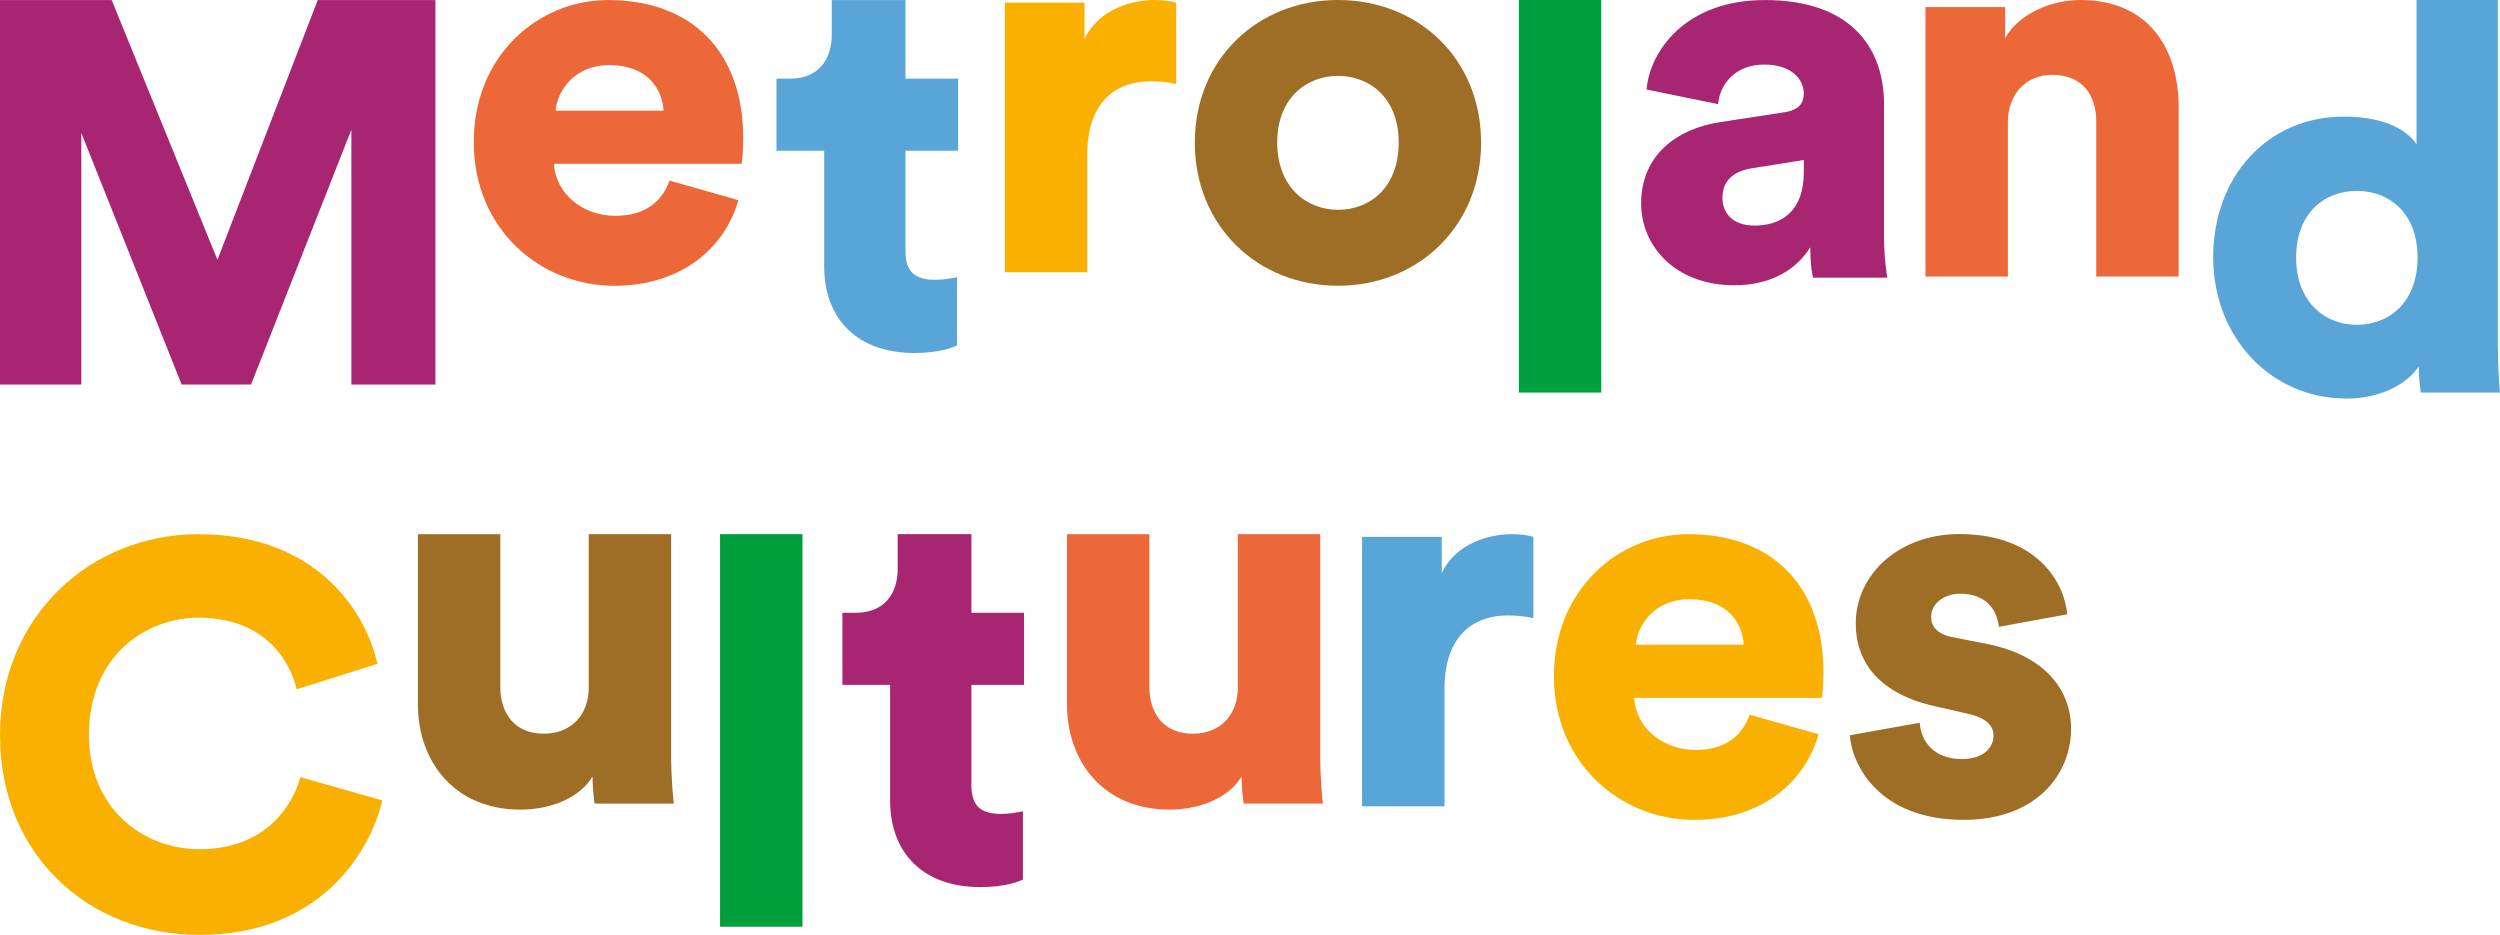<?xml version="1.0" encoding="UTF-8"?>
<svg id="Layer_2" data-name="Layer 2" xmlns="http://www.w3.org/2000/svg" viewBox="0 0 566.93 212.01">
  <defs>
    <style>
      .cls-1 {
        fill: #f9b000;
      }

      .cls-1, .cls-2, .cls-3, .cls-4, .cls-5, .cls-6 {
        stroke-width: 0px;
      }

      .cls-2 {
        fill: #59a5d7;
      }

      .cls-3 {
        fill: #a82571;
      }

      .cls-4 {
        fill: #9f6e26;
      }

      .cls-5 {
        fill: #009e3d;
      }

      .cls-6 {
        fill: #ec6839;
      }
    </style>
  </defs>
  <g id="Layer_1-2" data-name="Layer 1">
    <g>
      <polygon class="cls-3" points="72.05 .02 49.31 58.92 25.33 .02 0 .02 0 87.2 18.44 87.2 18.44 30.15 41.19 87.2 56.93 87.2 79.68 29.41 79.68 87.2 98.74 87.2 98.74 .02 72.05 .02"/>
      <g>
        <path class="cls-6" d="m151.82,40.95c-1.72,4.8-5.53,7.99-12.3,7.99-7.25,0-13.53-4.92-13.89-11.8h42.54c.12-.37.37-3.2.37-5.78,0-19.67-11.68-31.35-30.62-31.35-15.86,0-30.49,12.54-30.49,32.22s15,32.58,31.85,32.58c15.49,0,25.21-8.85,28.16-19.43l-15.62-4.43Zm-25.82-15.86c.37-4.55,4.3-10.33,12.17-10.33,8.85,0,12.05,5.66,12.3,10.33h-24.47Z"/>
        <path class="cls-2" d="m205.34.01h-16.72v7.87c0,5.66-3.07,9.96-9.47,9.96h-3.07v16.35h10.82v26.19c0,12.17,7.75,19.67,20.41,19.67,5.9,0,8.98-1.35,9.71-1.72v-15.49c-1.11.25-2.95.61-4.92.61-4.06,0-6.76-1.35-6.76-6.39v-22.87h11.93v-16.35h-11.93V.01Z"/>
        <path class="cls-1" d="m266.72.61c-1.23-.37-3.07-.61-4.92-.61-4.92,0-12.66,1.97-15.86,8.85V.61h-18.07v61.11h18.69v-26.68c0-12.17,6.76-16.6,14.26-16.6,1.84,0,3.81.12,5.9.61V.61Z"/>
        <path class="cls-4" d="m303.41,0c-18.2,0-32.46,13.4-32.46,32.34s14.26,32.46,32.46,32.46,32.46-13.53,32.46-32.46S321.73,0,303.41,0m0,47.58c-7.01,0-13.77-5.04-13.77-15.25s6.76-15.12,13.77-15.12,13.77,4.8,13.77,15.12-6.64,15.25-13.77,15.25"/>
      </g>
      <rect class="cls-5" x="344.43" width="18.69" height="89.02"/>
      <g>
        <path class="cls-3" d="m397.85,51.15c-5.16,0-7.25-3.07-7.25-6.27,0-4.3,2.95-6.15,6.89-6.76l11.56-1.84v2.71c0,9.47-5.66,12.17-11.19,12.17m-25.7-5.04c0,9.71,7.75,18.57,21.15,18.57,8.12,0,14.02-3.44,17.21-8.61,0,4.18.49,6.39.61,6.89h16.85c-.12-.61-.74-4.67-.74-9.47v-29.88c0-12.54-7.25-23.61-27.05-23.61-17.95,0-26.07,11.56-26.8,20.29l16.23,3.32c.37-4.55,3.93-8.98,10.45-8.98,5.9,0,8.98,3.07,8.98,6.64,0,2.09-1.11,3.69-4.43,4.18l-14.39,2.21c-10.08,1.48-18.07,7.62-18.07,18.44"/>
        <path class="cls-6" d="m455.33,27.67c0-6.15,3.93-10.7,10.08-10.7,6.76,0,9.96,4.55,9.96,10.57v35.17h18.69V24.35c0-13.4-6.89-24.35-22.26-24.35-6.27,0-13.77,2.83-17.09,8.61V1.6h-18.07v61.11h18.69V27.67Z"/>
        <path class="cls-2" d="m520.7,58.41c0-10.21,6.52-15.12,13.77-15.12s13.77,4.92,13.77,15.12-6.52,15.25-13.77,15.25-13.77-5.16-13.77-15.25M566.44,0h-18.44v32.71c-1.48-2.34-6.03-6.27-16.48-6.27-17.34,0-29.63,13.65-29.63,31.85s13.03,32.09,30.25,32.09c7.38,0,13.53-3.07,16.35-7.25,0,2.46.37,5.16.49,5.9h17.95c-.12-1.35-.49-5.41-.49-10.94V0Z"/>
        <path class="cls-1" d="m45.25,212.01c27.05,0,38.61-18.44,41.44-30.49l-18.57-5.29c-1.72,6.27-7.75,16.35-22.87,16.35-13.03,0-25.08-9.47-25.08-25.82,0-18.32,13.16-26.68,24.84-26.68,15.37,0,20.9,10.21,22.26,16.23l18.32-5.78c-2.83-12.54-14.39-29.39-40.58-29.39C20.66,121.14,0,139.58,0,166.76s20.17,45.25,45.25,45.25"/>
        <path class="cls-4" d="m134.86,182.24h17.95c-.12-.98-.61-5.41-.61-10.94v-50.17h-18.69v34.8c0,6.15-3.93,10.45-10.21,10.45-6.64,0-9.84-4.67-9.84-10.57v-34.67h-18.69v38.61c0,13.03,8.36,23.85,23.24,23.85,6.15,0,13.16-2.21,16.35-7.5,0,1.6.25,5.04.49,6.15"/>
      </g>
      <rect class="cls-5" x="163.29" y="121.13" width="18.69" height="89.02"/>
      <g>
        <path class="cls-3" d="m220.29,121.13h-16.72v7.87c0,5.66-3.07,9.96-9.47,9.96h-3.07v16.35h10.82v26.19c0,12.17,7.75,19.67,20.41,19.67,5.9,0,8.98-1.35,9.71-1.72v-15.49c-1.11.25-2.95.61-4.92.61-4.06,0-6.76-1.35-6.76-6.39v-22.87h11.93v-16.35h-11.93v-17.83Z"/>
        <path class="cls-6" d="m282.05,182.24h17.95c-.12-.98-.61-5.41-.61-10.94v-50.17h-18.69v34.8c0,6.15-3.93,10.45-10.21,10.45-6.64,0-9.84-4.67-9.84-10.57v-34.67h-18.69v38.61c0,13.03,8.36,23.85,23.24,23.85,6.15,0,13.16-2.21,16.35-7.5,0,1.6.25,5.04.49,6.15"/>
        <path class="cls-2" d="m347.73,121.74c-1.23-.37-3.07-.61-4.92-.61-4.92,0-12.66,1.97-15.86,8.85v-8.24h-18.07v61.11h18.69v-26.68c0-12.17,6.76-16.6,14.26-16.6,1.84,0,3.81.12,5.9.61v-18.44Z"/>
        <path class="cls-1" d="m396.78,162.07c-1.72,4.8-5.53,7.99-12.3,7.99-7.25,0-13.53-4.92-13.89-11.8h42.54c.12-.37.37-3.2.37-5.78,0-19.67-11.68-31.35-30.62-31.35-15.86,0-30.49,12.54-30.49,32.22s15,32.58,31.85,32.58c15.49,0,25.21-8.85,28.16-19.43l-15.62-4.43Zm-25.82-15.86c.37-4.55,4.3-10.33,12.17-10.33,8.85,0,12.05,5.66,12.3,10.33h-24.47Z"/>
        <path class="cls-4" d="m419.49,166.74c.49,6.76,6.64,19.18,25.82,19.18,16.35,0,24.35-10.21,24.35-20.66,0-8.98-6.15-16.6-18.81-19.18l-8.12-1.6c-2.71-.49-4.8-1.97-4.8-4.55,0-3.2,3.07-5.29,6.64-5.29,5.66,0,8.24,3.44,8.73,7.5l15.49-2.83c-.61-7.13-6.76-18.2-24.47-18.2-13.65,0-23.49,9.1-23.49,20.29,0,8.61,5.16,15.98,18.2,18.81l7.01,1.6c4.55.98,6.03,2.83,6.03,5.04,0,2.71-2.34,5.29-7.13,5.29-6.39,0-9.34-4.06-9.59-8.24l-15.86,2.83Z"/>
      </g>
    </g>
  </g>
</svg>
